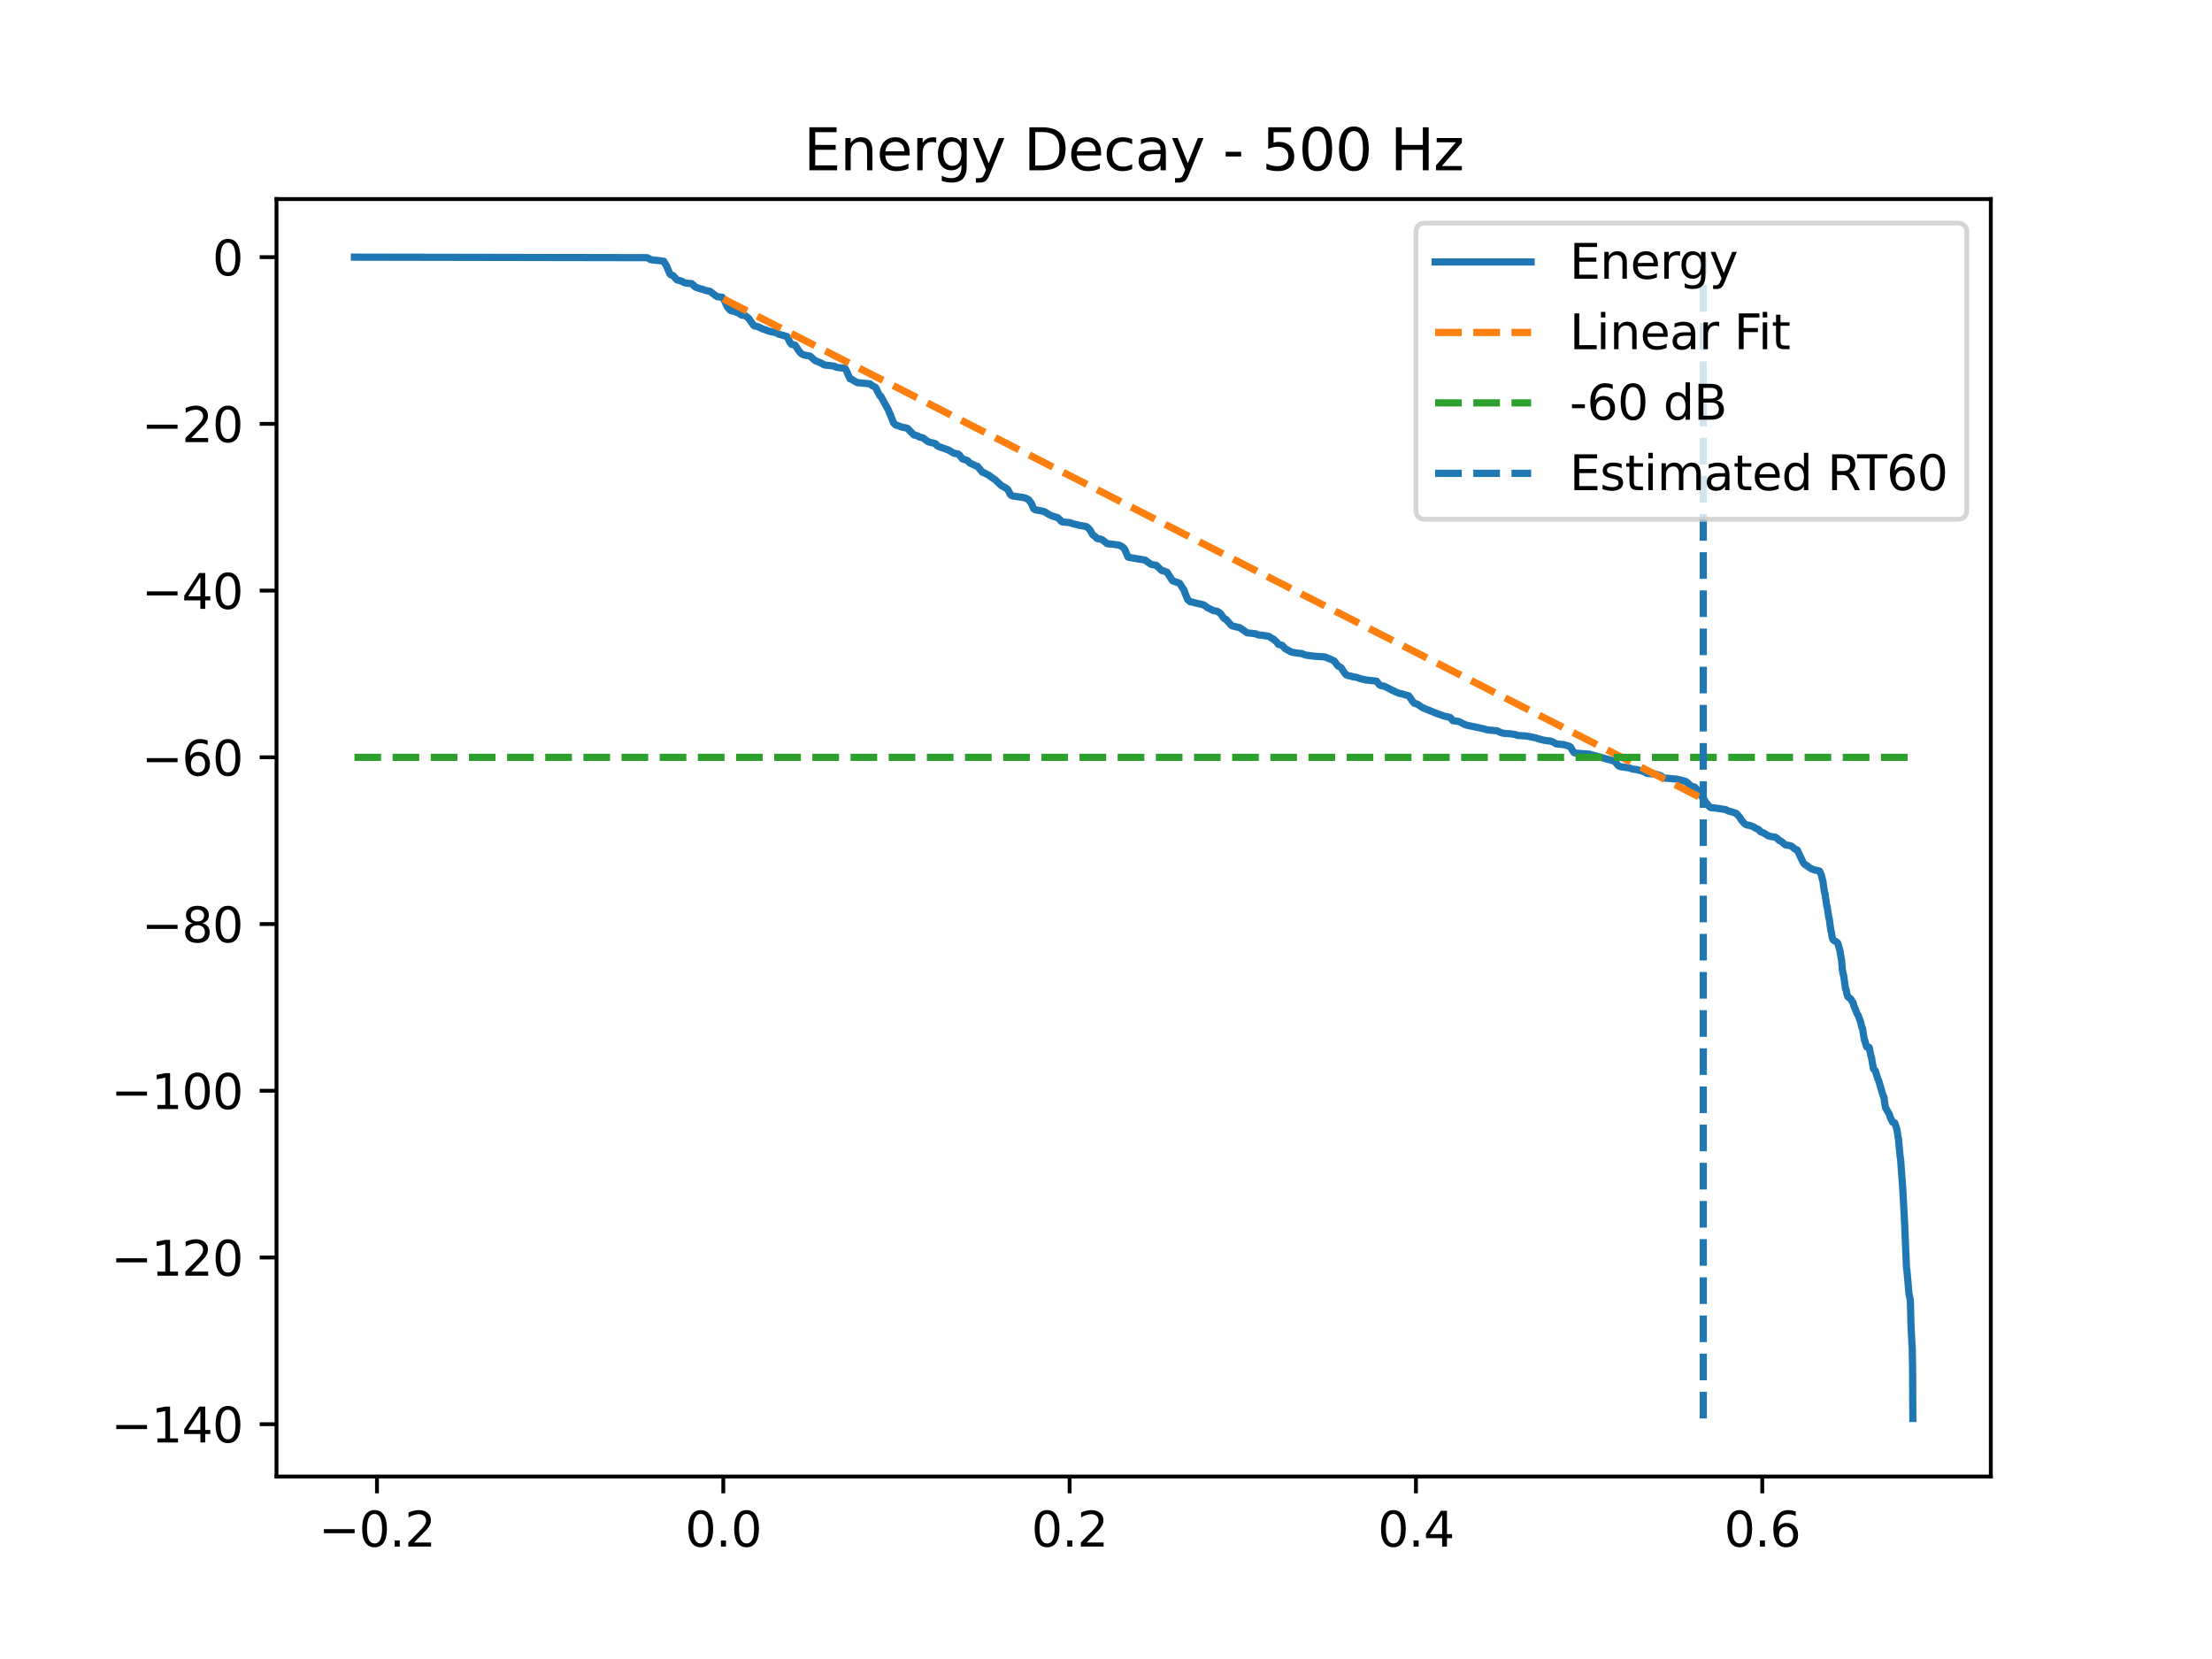 <?xml version="1.0" encoding="utf-8" standalone="no"?>
<!DOCTYPE svg PUBLIC "-//W3C//DTD SVG 1.1//EN"
  "http://www.w3.org/Graphics/SVG/1.1/DTD/svg11.dtd">
<svg xmlns:xlink="http://www.w3.org/1999/xlink" width="460.8pt" height="345.6pt" viewBox="0 0 460.8 345.6" xmlns="http://www.w3.org/2000/svg" version="1.1">
 <defs>
  <style type="text/css">*{stroke-linejoin: round; stroke-linecap: butt}</style>
 </defs>
 <g id="figure_1">
  <g id="patch_1">
   <path d="M 0 345.6 
L 460.8 345.6 
L 460.8 0 
L 0 0 
z
" style="fill: #ffffff"/>
  </g>
  <g id="axes_1">
   <g id="patch_2">
    <path d="M 57.6 307.584 
L 414.72 307.584 
L 414.72 41.472 
L 57.6 41.472 
z
" style="fill: #ffffff"/>
   </g>
   <g id="matplotlib.axis_1">
    <g id="xtick_1">
     <g id="line2d_1">
      <defs>
       <path id="m070025b286" d="M 0 0 
L 0 3.5 
" style="stroke: #000000; stroke-width: 0.8"/>
      </defs>
      <g>
       <use xlink:href="#m070025b286" x="78.53" y="307.584" style="stroke: #000000; stroke-width: 0.8"/>
      </g>
     </g>
     <g id="text_1">
      <!-- −0.2 -->
      <g transform="translate(66.388 322.182) scale(0.1 -0.1)">
       <defs>
        <path id="DejaVuSans-2212" d="M 678 2272 
L 4684 2272 
L 4684 1741 
L 678 1741 
L 678 2272 
z
" transform="scale(0.016)"/>
        <path id="DejaVuSans-30" d="M 2034 4250 
Q 1547 4250 1301 3770 
Q 1056 3291 1056 2328 
Q 1056 1369 1301 889 
Q 1547 409 2034 409 
Q 2525 409 2770 889 
Q 3016 1369 3016 2328 
Q 3016 3291 2770 3770 
Q 2525 4250 2034 4250 
z
M 2034 4750 
Q 2819 4750 3233 4129 
Q 3647 3509 3647 2328 
Q 3647 1150 3233 529 
Q 2819 -91 2034 -91 
Q 1250 -91 836 529 
Q 422 1150 422 2328 
Q 422 3509 836 4129 
Q 1250 4750 2034 4750 
z
" transform="scale(0.016)"/>
        <path id="DejaVuSans-2e" d="M 684 794 
L 1344 794 
L 1344 0 
L 684 0 
L 684 794 
z
" transform="scale(0.016)"/>
        <path id="DejaVuSans-32" d="M 1228 531 
L 3431 531 
L 3431 0 
L 469 0 
L 469 531 
Q 828 903 1448 1529 
Q 2069 2156 2228 2338 
Q 2531 2678 2651 2914 
Q 2772 3150 2772 3378 
Q 2772 3750 2511 3984 
Q 2250 4219 1831 4219 
Q 1534 4219 1204 4116 
Q 875 4013 500 3803 
L 500 4441 
Q 881 4594 1212 4672 
Q 1544 4750 1819 4750 
Q 2544 4750 2975 4387 
Q 3406 4025 3406 3419 
Q 3406 3131 3298 2873 
Q 3191 2616 2906 2266 
Q 2828 2175 2409 1742 
Q 1991 1309 1228 531 
z
" transform="scale(0.016)"/>
       </defs>
       <use xlink:href="#DejaVuSans-2212"/>
       <use xlink:href="#DejaVuSans-30" transform="translate(83.789 0)"/>
       <use xlink:href="#DejaVuSans-2e" transform="translate(147.412 0)"/>
       <use xlink:href="#DejaVuSans-32" transform="translate(179.199 0)"/>
      </g>
     </g>
    </g>
    <g id="xtick_2">
     <g id="line2d_2">
      <g>
       <use xlink:href="#m070025b286" x="150.675" y="307.584" style="stroke: #000000; stroke-width: 0.8"/>
      </g>
     </g>
     <g id="text_2">
      <!-- 0.0 -->
      <g transform="translate(142.724 322.182) scale(0.1 -0.1)">
       <use xlink:href="#DejaVuSans-30"/>
       <use xlink:href="#DejaVuSans-2e" transform="translate(63.623 0)"/>
       <use xlink:href="#DejaVuSans-30" transform="translate(95.41 0)"/>
      </g>
     </g>
    </g>
    <g id="xtick_3">
     <g id="line2d_3">
      <g>
       <use xlink:href="#m070025b286" x="222.821" y="307.584" style="stroke: #000000; stroke-width: 0.8"/>
      </g>
     </g>
     <g id="text_3">
      <!-- 0.2 -->
      <g transform="translate(214.869 322.182) scale(0.1 -0.1)">
       <use xlink:href="#DejaVuSans-30"/>
       <use xlink:href="#DejaVuSans-2e" transform="translate(63.623 0)"/>
       <use xlink:href="#DejaVuSans-32" transform="translate(95.41 0)"/>
      </g>
     </g>
    </g>
    <g id="xtick_4">
     <g id="line2d_4">
      <g>
       <use xlink:href="#m070025b286" x="294.966" y="307.584" style="stroke: #000000; stroke-width: 0.8"/>
      </g>
     </g>
     <g id="text_4">
      <!-- 0.4 -->
      <g transform="translate(287.014 322.182) scale(0.1 -0.1)">
       <defs>
        <path id="DejaVuSans-34" d="M 2419 4116 
L 825 1625 
L 2419 1625 
L 2419 4116 
z
M 2253 4666 
L 3047 4666 
L 3047 1625 
L 3713 1625 
L 3713 1100 
L 3047 1100 
L 3047 0 
L 2419 0 
L 2419 1100 
L 313 1100 
L 313 1709 
L 2253 4666 
z
" transform="scale(0.016)"/>
       </defs>
       <use xlink:href="#DejaVuSans-30"/>
       <use xlink:href="#DejaVuSans-2e" transform="translate(63.623 0)"/>
       <use xlink:href="#DejaVuSans-34" transform="translate(95.41 0)"/>
      </g>
     </g>
    </g>
    <g id="xtick_5">
     <g id="line2d_5">
      <g>
       <use xlink:href="#m070025b286" x="367.112" y="307.584" style="stroke: #000000; stroke-width: 0.8"/>
      </g>
     </g>
     <g id="text_5">
      <!-- 0.6 -->
      <g transform="translate(359.16 322.182) scale(0.1 -0.1)">
       <defs>
        <path id="DejaVuSans-36" d="M 2113 2584 
Q 1688 2584 1439 2293 
Q 1191 2003 1191 1497 
Q 1191 994 1439 701 
Q 1688 409 2113 409 
Q 2538 409 2786 701 
Q 3034 994 3034 1497 
Q 3034 2003 2786 2293 
Q 2538 2584 2113 2584 
z
M 3366 4563 
L 3366 3988 
Q 3128 4100 2886 4159 
Q 2644 4219 2406 4219 
Q 1781 4219 1451 3797 
Q 1122 3375 1075 2522 
Q 1259 2794 1537 2939 
Q 1816 3084 2150 3084 
Q 2853 3084 3261 2657 
Q 3669 2231 3669 1497 
Q 3669 778 3244 343 
Q 2819 -91 2113 -91 
Q 1303 -91 875 529 
Q 447 1150 447 2328 
Q 447 3434 972 4092 
Q 1497 4750 2381 4750 
Q 2619 4750 2861 4703 
Q 3103 4656 3366 4563 
z
" transform="scale(0.016)"/>
       </defs>
       <use xlink:href="#DejaVuSans-30"/>
       <use xlink:href="#DejaVuSans-2e" transform="translate(63.623 0)"/>
       <use xlink:href="#DejaVuSans-36" transform="translate(95.41 0)"/>
      </g>
     </g>
    </g>
   </g>
   <g id="matplotlib.axis_2">
    <g id="ytick_1">
     <g id="line2d_6">
      <defs>
       <path id="m03ffac1382" d="M 0 0 
L -3.5 0 
" style="stroke: #000000; stroke-width: 0.8"/>
      </defs>
      <g>
       <use xlink:href="#m03ffac1382" x="57.6" y="296.69" style="stroke: #000000; stroke-width: 0.8"/>
      </g>
     </g>
     <g id="text_6">
      <!-- −140 -->
      <g transform="translate(23.133 300.489) scale(0.1 -0.1)">
       <defs>
        <path id="DejaVuSans-31" d="M 794 531 
L 1825 531 
L 1825 4091 
L 703 3866 
L 703 4441 
L 1819 4666 
L 2450 4666 
L 2450 531 
L 3481 531 
L 3481 0 
L 794 0 
L 794 531 
z
" transform="scale(0.016)"/>
       </defs>
       <use xlink:href="#DejaVuSans-2212"/>
       <use xlink:href="#DejaVuSans-31" transform="translate(83.789 0)"/>
       <use xlink:href="#DejaVuSans-34" transform="translate(147.412 0)"/>
       <use xlink:href="#DejaVuSans-30" transform="translate(211.035 0)"/>
      </g>
     </g>
    </g>
    <g id="ytick_2">
     <g id="line2d_7">
      <g>
       <use xlink:href="#m03ffac1382" x="57.6" y="261.958" style="stroke: #000000; stroke-width: 0.8"/>
      </g>
     </g>
     <g id="text_7">
      <!-- −120 -->
      <g transform="translate(23.133 265.757) scale(0.1 -0.1)">
       <use xlink:href="#DejaVuSans-2212"/>
       <use xlink:href="#DejaVuSans-31" transform="translate(83.789 0)"/>
       <use xlink:href="#DejaVuSans-32" transform="translate(147.412 0)"/>
       <use xlink:href="#DejaVuSans-30" transform="translate(211.035 0)"/>
      </g>
     </g>
    </g>
    <g id="ytick_3">
     <g id="line2d_8">
      <g>
       <use xlink:href="#m03ffac1382" x="57.6" y="227.226" style="stroke: #000000; stroke-width: 0.8"/>
      </g>
     </g>
     <g id="text_8">
      <!-- −100 -->
      <g transform="translate(23.133 231.026) scale(0.1 -0.1)">
       <use xlink:href="#DejaVuSans-2212"/>
       <use xlink:href="#DejaVuSans-31" transform="translate(83.789 0)"/>
       <use xlink:href="#DejaVuSans-30" transform="translate(147.412 0)"/>
       <use xlink:href="#DejaVuSans-30" transform="translate(211.035 0)"/>
      </g>
     </g>
    </g>
    <g id="ytick_4">
     <g id="line2d_9">
      <g>
       <use xlink:href="#m03ffac1382" x="57.6" y="192.495" style="stroke: #000000; stroke-width: 0.8"/>
      </g>
     </g>
     <g id="text_9">
      <!-- −80 -->
      <g transform="translate(29.495 196.294) scale(0.1 -0.1)">
       <defs>
        <path id="DejaVuSans-38" d="M 2034 2216 
Q 1584 2216 1326 1975 
Q 1069 1734 1069 1313 
Q 1069 891 1326 650 
Q 1584 409 2034 409 
Q 2484 409 2743 651 
Q 3003 894 3003 1313 
Q 3003 1734 2745 1975 
Q 2488 2216 2034 2216 
z
M 1403 2484 
Q 997 2584 770 2862 
Q 544 3141 544 3541 
Q 544 4100 942 4425 
Q 1341 4750 2034 4750 
Q 2731 4750 3128 4425 
Q 3525 4100 3525 3541 
Q 3525 3141 3298 2862 
Q 3072 2584 2669 2484 
Q 3125 2378 3379 2068 
Q 3634 1759 3634 1313 
Q 3634 634 3220 271 
Q 2806 -91 2034 -91 
Q 1263 -91 848 271 
Q 434 634 434 1313 
Q 434 1759 690 2068 
Q 947 2378 1403 2484 
z
M 1172 3481 
Q 1172 3119 1398 2916 
Q 1625 2713 2034 2713 
Q 2441 2713 2670 2916 
Q 2900 3119 2900 3481 
Q 2900 3844 2670 4047 
Q 2441 4250 2034 4250 
Q 1625 4250 1398 4047 
Q 1172 3844 1172 3481 
z
" transform="scale(0.016)"/>
       </defs>
       <use xlink:href="#DejaVuSans-2212"/>
       <use xlink:href="#DejaVuSans-38" transform="translate(83.789 0)"/>
       <use xlink:href="#DejaVuSans-30" transform="translate(147.412 0)"/>
      </g>
     </g>
    </g>
    <g id="ytick_5">
     <g id="line2d_10">
      <g>
       <use xlink:href="#m03ffac1382" x="57.6" y="157.763" style="stroke: #000000; stroke-width: 0.8"/>
      </g>
     </g>
     <g id="text_10">
      <!-- −60 -->
      <g transform="translate(29.495 161.562) scale(0.1 -0.1)">
       <use xlink:href="#DejaVuSans-2212"/>
       <use xlink:href="#DejaVuSans-36" transform="translate(83.789 0)"/>
       <use xlink:href="#DejaVuSans-30" transform="translate(147.412 0)"/>
      </g>
     </g>
    </g>
    <g id="ytick_6">
     <g id="line2d_11">
      <g>
       <use xlink:href="#m03ffac1382" x="57.6" y="123.031" style="stroke: #000000; stroke-width: 0.8"/>
      </g>
     </g>
     <g id="text_11">
      <!-- −40 -->
      <g transform="translate(29.495 126.831) scale(0.1 -0.1)">
       <use xlink:href="#DejaVuSans-2212"/>
       <use xlink:href="#DejaVuSans-34" transform="translate(83.789 0)"/>
       <use xlink:href="#DejaVuSans-30" transform="translate(147.412 0)"/>
      </g>
     </g>
    </g>
    <g id="ytick_7">
     <g id="line2d_12">
      <g>
       <use xlink:href="#m03ffac1382" x="57.6" y="88.3" style="stroke: #000000; stroke-width: 0.8"/>
      </g>
     </g>
     <g id="text_12">
      <!-- −20 -->
      <g transform="translate(29.495 92.099) scale(0.1 -0.1)">
       <use xlink:href="#DejaVuSans-2212"/>
       <use xlink:href="#DejaVuSans-32" transform="translate(83.789 0)"/>
       <use xlink:href="#DejaVuSans-30" transform="translate(147.412 0)"/>
      </g>
     </g>
    </g>
    <g id="ytick_8">
     <g id="line2d_13">
      <g>
       <use xlink:href="#m03ffac1382" x="57.6" y="53.568" style="stroke: #000000; stroke-width: 0.8"/>
      </g>
     </g>
     <g id="text_13">
      <!-- 0 -->
      <g transform="translate(44.237 57.367) scale(0.1 -0.1)">
       <use xlink:href="#DejaVuSans-30"/>
      </g>
     </g>
    </g>
   </g>
   <g id="line2d_14">
    <path d="M 73.833 53.568 
L 134.811 53.679 
L 135.066 53.821 
L 135.284 53.907 
L 135.487 54.071 
L 135.735 54.121 
L 137.448 54.307 
L 138.29 54.436 
L 138.921 55.539 
L 139.132 56.11 
L 139.207 56.255 
L 139.508 56.961 
L 139.665 57.199 
L 139.861 57.293 
L 140.207 57.399 
L 140.853 58.143 
L 141.041 58.312 
L 141.266 58.373 
L 142.033 58.567 
L 142.326 58.787 
L 142.859 58.973 
L 144.092 59.088 
L 144.272 59.303 
L 144.483 59.391 
L 144.633 59.613 
L 144.836 59.766 
L 145.031 59.883 
L 145.317 59.945 
L 145.602 60.057 
L 145.978 60.192 
L 146.301 60.244 
L 146.737 60.408 
L 147.158 60.538 
L 147.91 60.688 
L 148.999 61.528 
L 149.172 61.633 
L 149.435 61.811 
L 150.465 61.929 
L 150.863 62.463 
L 151.156 63.165 
L 151.254 63.372 
L 151.532 63.983 
L 151.667 64.087 
L 152.028 64.516 
L 152.238 64.711 
L 152.494 64.745 
L 152.9 64.854 
L 153.388 65.033 
L 153.809 65.2 
L 154.373 65.559 
L 154.591 65.673 
L 154.921 65.694 
L 155.335 65.806 
L 155.891 66.252 
L 156.131 66.542 
L 156.236 66.723 
L 156.469 67.055 
L 156.575 67.179 
L 156.875 67.616 
L 157.018 67.799 
L 157.221 67.922 
L 157.897 68.05 
L 158.731 68.457 
L 160.317 69.023 
L 161.858 69.342 
L 162.151 69.593 
L 163.962 70.112 
L 164.368 70.94 
L 164.563 71.289 
L 164.661 71.445 
L 164.879 71.714 
L 165.638 71.908 
L 166.066 72.566 
L 166.269 72.888 
L 166.382 73.011 
L 166.667 73.416 
L 166.818 73.558 
L 167.066 73.737 
L 167.254 73.848 
L 167.494 73.946 
L 168.749 74.188 
L 169.621 74.963 
L 169.794 75.093 
L 170.139 75.262 
L 170.921 75.565 
L 171.477 75.867 
L 171.695 76.019 
L 173.739 76.257 
L 174.175 76.479 
L 174.626 76.577 
L 176.016 76.705 
L 176.189 76.97 
L 176.475 77.541 
L 176.67 78.074 
L 176.745 78.192 
L 177.076 78.927 
L 177.414 79.019 
L 177.594 79.13 
L 177.827 79.291 
L 178.601 79.711 
L 181.209 79.958 
L 181.856 80.431 
L 182.344 80.662 
L 182.63 81.103 
L 182.855 81.691 
L 182.945 81.814 
L 183.291 82.45 
L 183.494 82.554 
L 185.087 85.447 
L 185.312 86.083 
L 185.403 86.192 
L 186.147 88.098 
L 186.62 88.546 
L 187.094 88.672 
L 187.612 88.885 
L 187.935 88.996 
L 188.454 89.075 
L 189.017 89.216 
L 190.393 90.616 
L 191.069 90.767 
L 191.535 91.04 
L 191.791 91.088 
L 192.264 91.208 
L 193.256 91.958 
L 193.527 92.07 
L 193.79 92.161 
L 194.744 92.374 
L 194.992 92.508 
L 195.12 92.723 
L 195.308 92.878 
L 195.683 93.074 
L 197.186 93.603 
L 197.585 93.742 
L 197.915 93.925 
L 198.479 94.297 
L 198.712 94.411 
L 198.983 94.476 
L 199.539 94.542 
L 199.689 94.66 
L 199.929 94.843 
L 200.05 95.085 
L 200.238 95.275 
L 200.343 95.423 
L 200.553 95.63 
L 201.41 95.872 
L 201.68 96.062 
L 201.816 96.264 
L 202.019 96.424 
L 202.199 96.55 
L 202.455 96.65 
L 202.733 96.761 
L 203.161 96.986 
L 203.627 97.148 
L 204.446 98.135 
L 204.656 98.382 
L 205.025 98.492 
L 205.814 98.911 
L 206.032 99.022 
L 206.317 99.257 
L 206.52 99.391 
L 206.686 99.515 
L 206.971 99.716 
L 207.159 99.826 
L 207.445 100.049 
L 207.58 100.208 
L 207.82 100.427 
L 207.956 100.543 
L 208.241 100.825 
L 208.384 100.949 
L 208.64 101.158 
L 208.812 101.294 
L 209.045 101.369 
L 209.887 101.908 
L 210.12 102.305 
L 210.21 102.465 
L 210.488 103.036 
L 210.646 103.185 
L 210.887 103.297 
L 211.713 103.432 
L 213.013 103.617 
L 213.554 103.729 
L 214.133 104.012 
L 214.381 104.186 
L 214.501 104.413 
L 214.689 104.596 
L 214.779 104.76 
L 215.042 105.267 
L 215.14 105.554 
L 215.351 105.988 
L 215.493 106.1 
L 215.719 106.207 
L 216.35 106.317 
L 217.011 106.449 
L 217.635 106.621 
L 218.552 107.198 
L 218.875 107.335 
L 219.123 107.464 
L 220.04 107.744 
L 220.318 107.816 
L 220.491 108.008 
L 220.716 108.157 
L 220.829 108.29 
L 221.092 108.605 
L 221.333 108.747 
L 221.768 108.765 
L 222.926 108.884 
L 223.595 109.13 
L 224.504 109.328 
L 224.775 109.435 
L 225.564 109.557 
L 225.932 109.614 
L 226.383 109.724 
L 226.759 110.065 
L 226.969 110.29 
L 227.074 110.409 
L 227.45 111.079 
L 227.63 111.397 
L 227.841 111.548 
L 228.006 111.652 
L 228.314 111.919 
L 228.502 112.156 
L 228.788 112.241 
L 229.163 112.278 
L 229.614 112.439 
L 230.659 113.263 
L 231.929 113.394 
L 233.199 113.581 
L 233.755 113.889 
L 233.966 114.022 
L 234.266 114.376 
L 234.364 114.583 
L 234.657 115.255 
L 234.747 115.477 
L 235.003 116.06 
L 237.295 116.478 
L 238.512 116.666 
L 239.797 117.571 
L 240.895 117.775 
L 241.443 118.319 
L 241.578 118.423 
L 241.864 118.728 
L 242.074 118.874 
L 242.383 118.92 
L 243.112 119.198 
L 243.78 120.258 
L 243.886 120.41 
L 244.171 120.861 
L 244.329 121.026 
L 244.539 121.08 
L 245.231 121.328 
L 245.486 121.401 
L 245.727 121.509 
L 246.651 122.925 
L 246.937 123.776 
L 247.019 123.914 
L 247.418 124.903 
L 247.959 125.374 
L 248.395 125.428 
L 248.853 125.558 
L 249.394 125.693 
L 250.784 126.016 
L 251.566 126.595 
L 252.746 127.19 
L 253.505 127.315 
L 254.069 127.655 
L 254.309 127.886 
L 254.422 128.012 
L 254.752 128.525 
L 254.895 128.734 
L 255.113 128.913 
L 255.384 129.022 
L 256.519 130.282 
L 256.691 130.371 
L 257.638 130.623 
L 258.232 130.734 
L 259.788 131.824 
L 260.629 131.91 
L 261.636 132.042 
L 262.087 132.266 
L 262.952 132.343 
L 264.357 132.57 
L 264.988 132.998 
L 265.304 133.143 
L 265.755 133.566 
L 265.943 133.725 
L 266.048 133.863 
L 266.311 134.221 
L 267.092 134.437 
L 267.716 135.12 
L 269.016 135.84 
L 270.136 136.035 
L 271.196 136.155 
L 271.947 136.463 
L 273.991 136.719 
L 275.968 136.84 
L 277.11 137.297 
L 277.381 137.414 
L 277.614 137.53 
L 277.944 137.691 
L 278.064 137.85 
L 278.35 138.239 
L 278.463 138.379 
L 278.741 138.738 
L 278.944 138.851 
L 279.259 139 
L 279.395 139.112 
L 280.048 140.129 
L 280.161 140.257 
L 280.417 140.568 
L 280.853 140.739 
L 281.454 140.857 
L 281.777 140.97 
L 282.243 141.041 
L 282.792 141.147 
L 283.085 141.303 
L 284.114 141.552 
L 284.678 141.665 
L 286.752 141.892 
L 287.338 142.635 
L 287.511 142.741 
L 287.759 142.846 
L 288.383 142.955 
L 289.142 143.33 
L 289.39 143.467 
L 289.893 143.721 
L 290.096 143.833 
L 290.352 143.927 
L 290.585 144.074 
L 291.472 144.43 
L 292.088 144.556 
L 293.478 144.963 
L 293.967 145.644 
L 294.177 145.981 
L 294.282 146.091 
L 294.56 146.456 
L 295.297 146.708 
L 296.326 147.415 
L 296.627 147.529 
L 299.039 148.526 
L 299.235 148.617 
L 299.866 148.822 
L 300.783 149.156 
L 302.038 149.432 
L 302.263 149.646 
L 302.384 149.779 
L 302.654 150.119 
L 303.902 150.3 
L 305.066 150.894 
L 305.329 151.007 
L 305.871 151.147 
L 307.885 151.559 
L 308.185 151.619 
L 309.282 151.871 
L 309.553 151.987 
L 310.38 152.111 
L 311.808 152.223 
L 312.476 152.515 
L 312.83 152.682 
L 313.453 152.777 
L 314.934 152.898 
L 315.633 153.028 
L 316.151 153.207 
L 317.955 153.319 
L 319.728 153.67 
L 320.052 153.756 
L 320.856 154.007 
L 321.179 154.097 
L 321.645 154.203 
L 322.441 154.324 
L 322.99 154.371 
L 323.494 154.565 
L 324.215 154.97 
L 324.636 154.997 
L 325.741 155.119 
L 326.905 155.453 
L 327.116 155.579 
L 327.221 155.72 
L 327.544 156.261 
L 327.657 156.447 
L 327.905 156.782 
L 328.213 156.894 
L 329.528 156.98 
L 331.099 157.103 
L 336.051 158.485 
L 336.284 158.572 
L 336.427 158.697 
L 336.72 159 
L 336.833 159.146 
L 337.081 159.447 
L 337.231 159.571 
L 337.457 159.685 
L 339.328 159.968 
L 340.102 160.204 
L 340.921 160.323 
L 342.033 160.598 
L 342.289 160.697 
L 342.522 160.824 
L 342.8 160.92 
L 343.033 161.088 
L 343.364 161.142 
L 343.965 161.173 
L 344.957 161.284 
L 345.934 161.594 
L 346.535 162.033 
L 346.956 162.102 
L 349.466 162.33 
L 351.134 162.782 
L 351.6 163.102 
L 351.766 163.315 
L 351.984 163.484 
L 352.119 163.601 
L 352.382 163.826 
L 353.013 163.954 
L 353.419 164.367 
L 353.689 164.814 
L 353.825 164.93 
L 354.208 165.424 
L 354.328 165.641 
L 354.584 166.051 
L 354.712 166.156 
L 355.125 166.753 
L 355.335 167.248 
L 355.516 167.338 
L 355.643 167.479 
L 355.967 167.895 
L 356.109 168.031 
L 356.357 168.244 
L 357.65 168.36 
L 359.551 168.665 
L 359.987 168.929 
L 360.829 169.146 
L 361.423 169.349 
L 361.701 169.446 
L 361.843 169.638 
L 362.069 169.849 
L 362.189 169.962 
L 362.52 170.393 
L 362.64 170.65 
L 362.85 170.937 
L 362.963 171.044 
L 363.256 171.411 
L 363.392 171.56 
L 363.609 171.703 
L 363.842 171.844 
L 364.481 171.943 
L 365.21 172.211 
L 365.436 172.329 
L 365.624 172.462 
L 365.902 172.605 
L 366.202 172.722 
L 366.525 172.969 
L 366.676 173.205 
L 366.864 173.321 
L 367.344 173.488 
L 368.171 173.988 
L 368.404 174.123 
L 368.802 174.235 
L 369.133 174.309 
L 369.802 174.388 
L 369.99 174.506 
L 370.275 174.695 
L 370.411 174.866 
L 370.651 175.098 
L 370.967 175.206 
L 371.944 176.004 
L 372.274 176.057 
L 372.981 176.182 
L 373.266 176.316 
L 373.56 176.568 
L 373.71 176.703 
L 373.98 176.918 
L 374.394 177.063 
L 375.656 179.704 
L 375.784 179.867 
L 376.032 180.122 
L 376.212 180.234 
L 376.453 180.338 
L 376.911 180.713 
L 377.122 180.832 
L 377.295 180.974 
L 377.535 181.051 
L 378.136 181.272 
L 378.677 181.348 
L 379.046 181.463 
L 379.436 182.323 
L 379.677 183.352 
L 379.744 183.476 
L 379.857 184.429 
L 380.098 186.003 
L 380.18 186.112 
L 380.293 186.983 
L 380.549 188.697 
L 380.631 188.798 
L 380.744 189.626 
L 381.007 191.332 
L 381.082 191.45 
L 381.195 192.416 
L 381.435 194.024 
L 381.503 194.127 
L 381.631 195.053 
L 381.819 195.717 
L 381.931 195.825 
L 382.142 195.987 
L 382.48 196.136 
L 382.736 196.35 
L 382.841 196.483 
L 383.292 198.023 
L 383.57 199.785 
L 383.637 200.039 
L 383.788 201.887 
L 383.976 203.029 
L 384.058 203.13 
L 384.163 203.924 
L 384.456 205.999 
L 384.562 206.098 
L 384.689 206.809 
L 384.907 207.6 
L 385.028 207.702 
L 385.238 207.858 
L 385.606 208.182 
L 385.929 208.768 
L 386.042 208.885 
L 386.2 209.596 
L 386.388 210.008 
L 386.471 210.134 
L 386.899 211.255 
L 387.079 211.475 
L 387.598 212.893 
L 387.868 214.101 
L 387.996 214.217 
L 388.109 214.963 
L 388.394 216.724 
L 388.507 216.819 
L 388.665 217.486 
L 388.898 218.12 
L 389.296 218.138 
L 389.416 218.252 
L 389.537 218.935 
L 389.792 220.158 
L 389.867 220.261 
L 389.995 221.088 
L 390.288 222.682 
L 390.656 223.039 
L 391.16 224.666 
L 391.355 225.062 
L 392.032 227.412 
L 392.31 228.338 
L 392.468 228.517 
L 392.588 229.621 
L 392.791 230.8 
L 392.888 230.906 
L 393.294 231.633 
L 393.557 232.062 
L 393.805 232.858 
L 393.888 232.98 
L 394.256 233.763 
L 394.73 233.954 
L 395.158 235.281 
L 395.429 237.059 
L 395.489 237.228 
L 395.594 238.475 
L 395.857 241.207 
L 395.91 241.336 
L 396 242.444 
L 396.338 247.074 
L 396.428 248.513 
L 396.789 255.279 
L 396.902 258.214 
L 397.165 264.247 
L 397.217 264.36 
L 397.322 265.509 
L 397.683 269.563 
L 397.961 270.896 
L 398.112 276.462 
L 398.299 280.115 
L 398.352 280.707 
L 398.435 285.404 
L 398.48 295.488 
L 398.48 295.488 
" clip-path="url(#p27a36366a1)" style="fill: none; stroke: #1f77b4; stroke-width: 1.5; stroke-linecap: square"/>
   </g>
   <g id="line2d_15">
    <path d="M 150.675 62.255 
L 354.824 166.446 
" clip-path="url(#p27a36366a1)" style="fill: none; stroke-dasharray: 5.55,2.4; stroke-dashoffset: 0; stroke: #ff7f0e; stroke-width: 1.5"/>
   </g>
   <g id="line2d_16">
    <path d="M 73.833 157.763 
L 398.487 157.763 
L 398.487 157.763 
" clip-path="url(#p27a36366a1)" style="fill: none; stroke-dasharray: 5.55,2.4; stroke-dashoffset: 0; stroke: #2ca02c; stroke-width: 1.5"/>
   </g>
   <g id="LineCollection_1">
    <path d="M 354.824 295.488 
L 354.824 53.568 
" clip-path="url(#p27a36366a1)" style="fill: none; stroke-dasharray: 5.55,2.4; stroke-dashoffset: 0; stroke: #1f77b4; stroke-width: 1.5"/>
   </g>
   <g id="patch_3">
    <path d="M 57.6 307.584 
L 57.6 41.472 
" style="fill: none; stroke: #000000; stroke-width: 0.8; stroke-linejoin: miter; stroke-linecap: square"/>
   </g>
   <g id="patch_4">
    <path d="M 414.72 307.584 
L 414.72 41.472 
" style="fill: none; stroke: #000000; stroke-width: 0.8; stroke-linejoin: miter; stroke-linecap: square"/>
   </g>
   <g id="patch_5">
    <path d="M 57.6 307.584 
L 414.72 307.584 
" style="fill: none; stroke: #000000; stroke-width: 0.8; stroke-linejoin: miter; stroke-linecap: square"/>
   </g>
   <g id="patch_6">
    <path d="M 57.6 41.472 
L 414.72 41.472 
" style="fill: none; stroke: #000000; stroke-width: 0.8; stroke-linejoin: miter; stroke-linecap: square"/>
   </g>
   <g id="text_14">
    <!-- Energy Decay - 500 Hz -->
    <g transform="translate(167.407 35.472) scale(0.12 -0.12)">
     <defs>
      <path id="DejaVuSans-45" d="M 628 4666 
L 3578 4666 
L 3578 4134 
L 1259 4134 
L 1259 2753 
L 3481 2753 
L 3481 2222 
L 1259 2222 
L 1259 531 
L 3634 531 
L 3634 0 
L 628 0 
L 628 4666 
z
" transform="scale(0.016)"/>
      <path id="DejaVuSans-6e" d="M 3513 2113 
L 3513 0 
L 2938 0 
L 2938 2094 
Q 2938 2591 2744 2837 
Q 2550 3084 2163 3084 
Q 1697 3084 1428 2787 
Q 1159 2491 1159 1978 
L 1159 0 
L 581 0 
L 581 3500 
L 1159 3500 
L 1159 2956 
Q 1366 3272 1645 3428 
Q 1925 3584 2291 3584 
Q 2894 3584 3203 3211 
Q 3513 2838 3513 2113 
z
" transform="scale(0.016)"/>
      <path id="DejaVuSans-65" d="M 3597 1894 
L 3597 1613 
L 953 1613 
Q 991 1019 1311 708 
Q 1631 397 2203 397 
Q 2534 397 2845 478 
Q 3156 559 3463 722 
L 3463 178 
Q 3153 47 2828 -22 
Q 2503 -91 2169 -91 
Q 1331 -91 842 396 
Q 353 884 353 1716 
Q 353 2575 817 3079 
Q 1281 3584 2069 3584 
Q 2775 3584 3186 3129 
Q 3597 2675 3597 1894 
z
M 3022 2063 
Q 3016 2534 2758 2815 
Q 2500 3097 2075 3097 
Q 1594 3097 1305 2825 
Q 1016 2553 972 2059 
L 3022 2063 
z
" transform="scale(0.016)"/>
      <path id="DejaVuSans-72" d="M 2631 2963 
Q 2534 3019 2420 3045 
Q 2306 3072 2169 3072 
Q 1681 3072 1420 2755 
Q 1159 2438 1159 1844 
L 1159 0 
L 581 0 
L 581 3500 
L 1159 3500 
L 1159 2956 
Q 1341 3275 1631 3429 
Q 1922 3584 2338 3584 
Q 2397 3584 2469 3576 
Q 2541 3569 2628 3553 
L 2631 2963 
z
" transform="scale(0.016)"/>
      <path id="DejaVuSans-67" d="M 2906 1791 
Q 2906 2416 2648 2759 
Q 2391 3103 1925 3103 
Q 1463 3103 1205 2759 
Q 947 2416 947 1791 
Q 947 1169 1205 825 
Q 1463 481 1925 481 
Q 2391 481 2648 825 
Q 2906 1169 2906 1791 
z
M 3481 434 
Q 3481 -459 3084 -895 
Q 2688 -1331 1869 -1331 
Q 1566 -1331 1297 -1286 
Q 1028 -1241 775 -1147 
L 775 -588 
Q 1028 -725 1275 -790 
Q 1522 -856 1778 -856 
Q 2344 -856 2625 -561 
Q 2906 -266 2906 331 
L 2906 616 
Q 2728 306 2450 153 
Q 2172 0 1784 0 
Q 1141 0 747 490 
Q 353 981 353 1791 
Q 353 2603 747 3093 
Q 1141 3584 1784 3584 
Q 2172 3584 2450 3431 
Q 2728 3278 2906 2969 
L 2906 3500 
L 3481 3500 
L 3481 434 
z
" transform="scale(0.016)"/>
      <path id="DejaVuSans-79" d="M 2059 -325 
Q 1816 -950 1584 -1140 
Q 1353 -1331 966 -1331 
L 506 -1331 
L 506 -850 
L 844 -850 
Q 1081 -850 1212 -737 
Q 1344 -625 1503 -206 
L 1606 56 
L 191 3500 
L 800 3500 
L 1894 763 
L 2988 3500 
L 3597 3500 
L 2059 -325 
z
" transform="scale(0.016)"/>
      <path id="DejaVuSans-20" transform="scale(0.016)"/>
      <path id="DejaVuSans-44" d="M 1259 4147 
L 1259 519 
L 2022 519 
Q 2988 519 3436 956 
Q 3884 1394 3884 2338 
Q 3884 3275 3436 3711 
Q 2988 4147 2022 4147 
L 1259 4147 
z
M 628 4666 
L 1925 4666 
Q 3281 4666 3915 4102 
Q 4550 3538 4550 2338 
Q 4550 1131 3912 565 
Q 3275 0 1925 0 
L 628 0 
L 628 4666 
z
" transform="scale(0.016)"/>
      <path id="DejaVuSans-63" d="M 3122 3366 
L 3122 2828 
Q 2878 2963 2633 3030 
Q 2388 3097 2138 3097 
Q 1578 3097 1268 2742 
Q 959 2388 959 1747 
Q 959 1106 1268 751 
Q 1578 397 2138 397 
Q 2388 397 2633 464 
Q 2878 531 3122 666 
L 3122 134 
Q 2881 22 2623 -34 
Q 2366 -91 2075 -91 
Q 1284 -91 818 406 
Q 353 903 353 1747 
Q 353 2603 823 3093 
Q 1294 3584 2113 3584 
Q 2378 3584 2631 3529 
Q 2884 3475 3122 3366 
z
" transform="scale(0.016)"/>
      <path id="DejaVuSans-61" d="M 2194 1759 
Q 1497 1759 1228 1600 
Q 959 1441 959 1056 
Q 959 750 1161 570 
Q 1363 391 1709 391 
Q 2188 391 2477 730 
Q 2766 1069 2766 1631 
L 2766 1759 
L 2194 1759 
z
M 3341 1997 
L 3341 0 
L 2766 0 
L 2766 531 
Q 2569 213 2275 61 
Q 1981 -91 1556 -91 
Q 1019 -91 701 211 
Q 384 513 384 1019 
Q 384 1609 779 1909 
Q 1175 2209 1959 2209 
L 2766 2209 
L 2766 2266 
Q 2766 2663 2505 2880 
Q 2244 3097 1772 3097 
Q 1472 3097 1187 3025 
Q 903 2953 641 2809 
L 641 3341 
Q 956 3463 1253 3523 
Q 1550 3584 1831 3584 
Q 2591 3584 2966 3190 
Q 3341 2797 3341 1997 
z
" transform="scale(0.016)"/>
      <path id="DejaVuSans-2d" d="M 313 2009 
L 1997 2009 
L 1997 1497 
L 313 1497 
L 313 2009 
z
" transform="scale(0.016)"/>
      <path id="DejaVuSans-35" d="M 691 4666 
L 3169 4666 
L 3169 4134 
L 1269 4134 
L 1269 2991 
Q 1406 3038 1543 3061 
Q 1681 3084 1819 3084 
Q 2600 3084 3056 2656 
Q 3513 2228 3513 1497 
Q 3513 744 3044 326 
Q 2575 -91 1722 -91 
Q 1428 -91 1123 -41 
Q 819 9 494 109 
L 494 744 
Q 775 591 1075 516 
Q 1375 441 1709 441 
Q 2250 441 2565 725 
Q 2881 1009 2881 1497 
Q 2881 1984 2565 2268 
Q 2250 2553 1709 2553 
Q 1456 2553 1204 2497 
Q 953 2441 691 2322 
L 691 4666 
z
" transform="scale(0.016)"/>
      <path id="DejaVuSans-48" d="M 628 4666 
L 1259 4666 
L 1259 2753 
L 3553 2753 
L 3553 4666 
L 4184 4666 
L 4184 0 
L 3553 0 
L 3553 2222 
L 1259 2222 
L 1259 0 
L 628 0 
L 628 4666 
z
" transform="scale(0.016)"/>
      <path id="DejaVuSans-7a" d="M 353 3500 
L 3084 3500 
L 3084 2975 
L 922 459 
L 3084 459 
L 3084 0 
L 275 0 
L 275 525 
L 2438 3041 
L 353 3041 
L 353 3500 
z
" transform="scale(0.016)"/>
     </defs>
     <use xlink:href="#DejaVuSans-45"/>
     <use xlink:href="#DejaVuSans-6e" transform="translate(63.184 0)"/>
     <use xlink:href="#DejaVuSans-65" transform="translate(126.562 0)"/>
     <use xlink:href="#DejaVuSans-72" transform="translate(188.086 0)"/>
     <use xlink:href="#DejaVuSans-67" transform="translate(227.449 0)"/>
     <use xlink:href="#DejaVuSans-79" transform="translate(290.926 0)"/>
     <use xlink:href="#DejaVuSans-20" transform="translate(350.105 0)"/>
     <use xlink:href="#DejaVuSans-44" transform="translate(381.893 0)"/>
     <use xlink:href="#DejaVuSans-65" transform="translate(458.895 0)"/>
     <use xlink:href="#DejaVuSans-63" transform="translate(520.418 0)"/>
     <use xlink:href="#DejaVuSans-61" transform="translate(575.398 0)"/>
     <use xlink:href="#DejaVuSans-79" transform="translate(636.678 0)"/>
     <use xlink:href="#DejaVuSans-20" transform="translate(695.857 0)"/>
     <use xlink:href="#DejaVuSans-2d" transform="translate(727.645 0)"/>
     <use xlink:href="#DejaVuSans-20" transform="translate(763.729 0)"/>
     <use xlink:href="#DejaVuSans-35" transform="translate(795.516 0)"/>
     <use xlink:href="#DejaVuSans-30" transform="translate(859.139 0)"/>
     <use xlink:href="#DejaVuSans-30" transform="translate(922.762 0)"/>
     <use xlink:href="#DejaVuSans-20" transform="translate(986.385 0)"/>
     <use xlink:href="#DejaVuSans-48" transform="translate(1018.172 0)"/>
     <use xlink:href="#DejaVuSans-7a" transform="translate(1093.367 0)"/>
    </g>
   </g>
   <g id="legend_1">
    <g id="patch_7">
     <path d="M 296.968 108.184 
L 407.72 108.184 
Q 409.72 108.184 409.72 106.184 
L 409.72 48.472 
Q 409.72 46.472 407.72 46.472 
L 296.968 46.472 
Q 294.968 46.472 294.968 48.472 
L 294.968 106.184 
Q 294.968 108.184 296.968 108.184 
z
" style="fill: #ffffff; opacity: 0.8; stroke: #cccccc; stroke-linejoin: miter"/>
    </g>
    <g id="line2d_17">
     <path d="M 298.968 54.57 
L 308.968 54.57 
L 318.968 54.57 
" style="fill: none; stroke: #1f77b4; stroke-width: 1.5; stroke-linecap: square"/>
    </g>
    <g id="text_15">
     <!-- Energy -->
     <g transform="translate(326.968 58.07) scale(0.1 -0.1)">
      <use xlink:href="#DejaVuSans-45"/>
      <use xlink:href="#DejaVuSans-6e" transform="translate(63.184 0)"/>
      <use xlink:href="#DejaVuSans-65" transform="translate(126.562 0)"/>
      <use xlink:href="#DejaVuSans-72" transform="translate(188.086 0)"/>
      <use xlink:href="#DejaVuSans-67" transform="translate(227.449 0)"/>
      <use xlink:href="#DejaVuSans-79" transform="translate(290.926 0)"/>
     </g>
    </g>
    <g id="line2d_18">
     <path d="M 298.968 69.249 
L 308.968 69.249 
L 318.968 69.249 
" style="fill: none; stroke-dasharray: 5.55,2.4; stroke-dashoffset: 0; stroke: #ff7f0e; stroke-width: 1.5"/>
    </g>
    <g id="text_16">
     <!-- Linear Fit -->
     <g transform="translate(326.968 72.749) scale(0.1 -0.1)">
      <defs>
       <path id="DejaVuSans-4c" d="M 628 4666 
L 1259 4666 
L 1259 531 
L 3531 531 
L 3531 0 
L 628 0 
L 628 4666 
z
" transform="scale(0.016)"/>
       <path id="DejaVuSans-69" d="M 603 3500 
L 1178 3500 
L 1178 0 
L 603 0 
L 603 3500 
z
M 603 4863 
L 1178 4863 
L 1178 4134 
L 603 4134 
L 603 4863 
z
" transform="scale(0.016)"/>
       <path id="DejaVuSans-46" d="M 628 4666 
L 3309 4666 
L 3309 4134 
L 1259 4134 
L 1259 2759 
L 3109 2759 
L 3109 2228 
L 1259 2228 
L 1259 0 
L 628 0 
L 628 4666 
z
" transform="scale(0.016)"/>
       <path id="DejaVuSans-74" d="M 1172 4494 
L 1172 3500 
L 2356 3500 
L 2356 3053 
L 1172 3053 
L 1172 1153 
Q 1172 725 1289 603 
Q 1406 481 1766 481 
L 2356 481 
L 2356 0 
L 1766 0 
Q 1100 0 847 248 
Q 594 497 594 1153 
L 594 3053 
L 172 3053 
L 172 3500 
L 594 3500 
L 594 4494 
L 1172 4494 
z
" transform="scale(0.016)"/>
      </defs>
      <use xlink:href="#DejaVuSans-4c"/>
      <use xlink:href="#DejaVuSans-69" transform="translate(55.713 0)"/>
      <use xlink:href="#DejaVuSans-6e" transform="translate(83.496 0)"/>
      <use xlink:href="#DejaVuSans-65" transform="translate(146.875 0)"/>
      <use xlink:href="#DejaVuSans-61" transform="translate(208.398 0)"/>
      <use xlink:href="#DejaVuSans-72" transform="translate(269.678 0)"/>
      <use xlink:href="#DejaVuSans-20" transform="translate(310.791 0)"/>
      <use xlink:href="#DejaVuSans-46" transform="translate(342.578 0)"/>
      <use xlink:href="#DejaVuSans-69" transform="translate(392.848 0)"/>
      <use xlink:href="#DejaVuSans-74" transform="translate(420.631 0)"/>
     </g>
    </g>
    <g id="line2d_19">
     <path d="M 298.968 83.927 
L 308.968 83.927 
L 318.968 83.927 
" style="fill: none; stroke-dasharray: 5.55,2.4; stroke-dashoffset: 0; stroke: #2ca02c; stroke-width: 1.5"/>
    </g>
    <g id="text_17">
     <!-- -60 dB -->
     <g transform="translate(326.968 87.427) scale(0.1 -0.1)">
      <defs>
       <path id="DejaVuSans-64" d="M 2906 2969 
L 2906 4863 
L 3481 4863 
L 3481 0 
L 2906 0 
L 2906 525 
Q 2725 213 2448 61 
Q 2172 -91 1784 -91 
Q 1150 -91 751 415 
Q 353 922 353 1747 
Q 353 2572 751 3078 
Q 1150 3584 1784 3584 
Q 2172 3584 2448 3432 
Q 2725 3281 2906 2969 
z
M 947 1747 
Q 947 1113 1208 752 
Q 1469 391 1925 391 
Q 2381 391 2643 752 
Q 2906 1113 2906 1747 
Q 2906 2381 2643 2742 
Q 2381 3103 1925 3103 
Q 1469 3103 1208 2742 
Q 947 2381 947 1747 
z
" transform="scale(0.016)"/>
       <path id="DejaVuSans-42" d="M 1259 2228 
L 1259 519 
L 2272 519 
Q 2781 519 3026 730 
Q 3272 941 3272 1375 
Q 3272 1813 3026 2020 
Q 2781 2228 2272 2228 
L 1259 2228 
z
M 1259 4147 
L 1259 2741 
L 2194 2741 
Q 2656 2741 2882 2914 
Q 3109 3088 3109 3444 
Q 3109 3797 2882 3972 
Q 2656 4147 2194 4147 
L 1259 4147 
z
M 628 4666 
L 2241 4666 
Q 2963 4666 3353 4366 
Q 3744 4066 3744 3513 
Q 3744 3084 3544 2831 
Q 3344 2578 2956 2516 
Q 3422 2416 3680 2098 
Q 3938 1781 3938 1306 
Q 3938 681 3513 340 
Q 3088 0 2303 0 
L 628 0 
L 628 4666 
z
" transform="scale(0.016)"/>
      </defs>
      <use xlink:href="#DejaVuSans-2d"/>
      <use xlink:href="#DejaVuSans-36" transform="translate(36.084 0)"/>
      <use xlink:href="#DejaVuSans-30" transform="translate(99.707 0)"/>
      <use xlink:href="#DejaVuSans-20" transform="translate(163.33 0)"/>
      <use xlink:href="#DejaVuSans-64" transform="translate(195.117 0)"/>
      <use xlink:href="#DejaVuSans-42" transform="translate(258.594 0)"/>
     </g>
    </g>
    <g id="line2d_20">
     <path d="M 298.968 98.605 
L 318.968 98.605 
" style="fill: none; stroke-dasharray: 5.55,2.4; stroke-dashoffset: 0; stroke: #1f77b4; stroke-width: 1.5"/>
    </g>
    <g id="text_18">
     <!-- Estimated RT60 -->
     <g transform="translate(326.968 102.105) scale(0.1 -0.1)">
      <defs>
       <path id="DejaVuSans-73" d="M 2834 3397 
L 2834 2853 
Q 2591 2978 2328 3040 
Q 2066 3103 1784 3103 
Q 1356 3103 1142 2972 
Q 928 2841 928 2578 
Q 928 2378 1081 2264 
Q 1234 2150 1697 2047 
L 1894 2003 
Q 2506 1872 2764 1633 
Q 3022 1394 3022 966 
Q 3022 478 2636 193 
Q 2250 -91 1575 -91 
Q 1294 -91 989 -36 
Q 684 19 347 128 
L 347 722 
Q 666 556 975 473 
Q 1284 391 1588 391 
Q 1994 391 2212 530 
Q 2431 669 2431 922 
Q 2431 1156 2273 1281 
Q 2116 1406 1581 1522 
L 1381 1569 
Q 847 1681 609 1914 
Q 372 2147 372 2553 
Q 372 3047 722 3315 
Q 1072 3584 1716 3584 
Q 2034 3584 2315 3537 
Q 2597 3491 2834 3397 
z
" transform="scale(0.016)"/>
       <path id="DejaVuSans-6d" d="M 3328 2828 
Q 3544 3216 3844 3400 
Q 4144 3584 4550 3584 
Q 5097 3584 5394 3201 
Q 5691 2819 5691 2113 
L 5691 0 
L 5113 0 
L 5113 2094 
Q 5113 2597 4934 2840 
Q 4756 3084 4391 3084 
Q 3944 3084 3684 2787 
Q 3425 2491 3425 1978 
L 3425 0 
L 2847 0 
L 2847 2094 
Q 2847 2600 2669 2842 
Q 2491 3084 2119 3084 
Q 1678 3084 1418 2786 
Q 1159 2488 1159 1978 
L 1159 0 
L 581 0 
L 581 3500 
L 1159 3500 
L 1159 2956 
Q 1356 3278 1631 3431 
Q 1906 3584 2284 3584 
Q 2666 3584 2933 3390 
Q 3200 3197 3328 2828 
z
" transform="scale(0.016)"/>
       <path id="DejaVuSans-52" d="M 2841 2188 
Q 3044 2119 3236 1894 
Q 3428 1669 3622 1275 
L 4263 0 
L 3584 0 
L 2988 1197 
Q 2756 1666 2539 1819 
Q 2322 1972 1947 1972 
L 1259 1972 
L 1259 0 
L 628 0 
L 628 4666 
L 2053 4666 
Q 2853 4666 3247 4331 
Q 3641 3997 3641 3322 
Q 3641 2881 3436 2590 
Q 3231 2300 2841 2188 
z
M 1259 4147 
L 1259 2491 
L 2053 2491 
Q 2509 2491 2742 2702 
Q 2975 2913 2975 3322 
Q 2975 3731 2742 3939 
Q 2509 4147 2053 4147 
L 1259 4147 
z
" transform="scale(0.016)"/>
       <path id="DejaVuSans-54" d="M -19 4666 
L 3928 4666 
L 3928 4134 
L 2272 4134 
L 2272 0 
L 1638 0 
L 1638 4134 
L -19 4134 
L -19 4666 
z
" transform="scale(0.016)"/>
      </defs>
      <use xlink:href="#DejaVuSans-45"/>
      <use xlink:href="#DejaVuSans-73" transform="translate(63.184 0)"/>
      <use xlink:href="#DejaVuSans-74" transform="translate(115.283 0)"/>
      <use xlink:href="#DejaVuSans-69" transform="translate(154.492 0)"/>
      <use xlink:href="#DejaVuSans-6d" transform="translate(182.275 0)"/>
      <use xlink:href="#DejaVuSans-61" transform="translate(279.688 0)"/>
      <use xlink:href="#DejaVuSans-74" transform="translate(340.967 0)"/>
      <use xlink:href="#DejaVuSans-65" transform="translate(380.176 0)"/>
      <use xlink:href="#DejaVuSans-64" transform="translate(441.699 0)"/>
      <use xlink:href="#DejaVuSans-20" transform="translate(505.176 0)"/>
      <use xlink:href="#DejaVuSans-52" transform="translate(536.963 0)"/>
      <use xlink:href="#DejaVuSans-54" transform="translate(599.195 0)"/>
      <use xlink:href="#DejaVuSans-36" transform="translate(660.279 0)"/>
      <use xlink:href="#DejaVuSans-30" transform="translate(723.902 0)"/>
     </g>
    </g>
   </g>
  </g>
 </g>
 <defs>
  <clipPath id="p27a36366a1">
   <rect x="57.6" y="41.472" width="357.12" height="266.112"/>
  </clipPath>
 </defs>
</svg>
